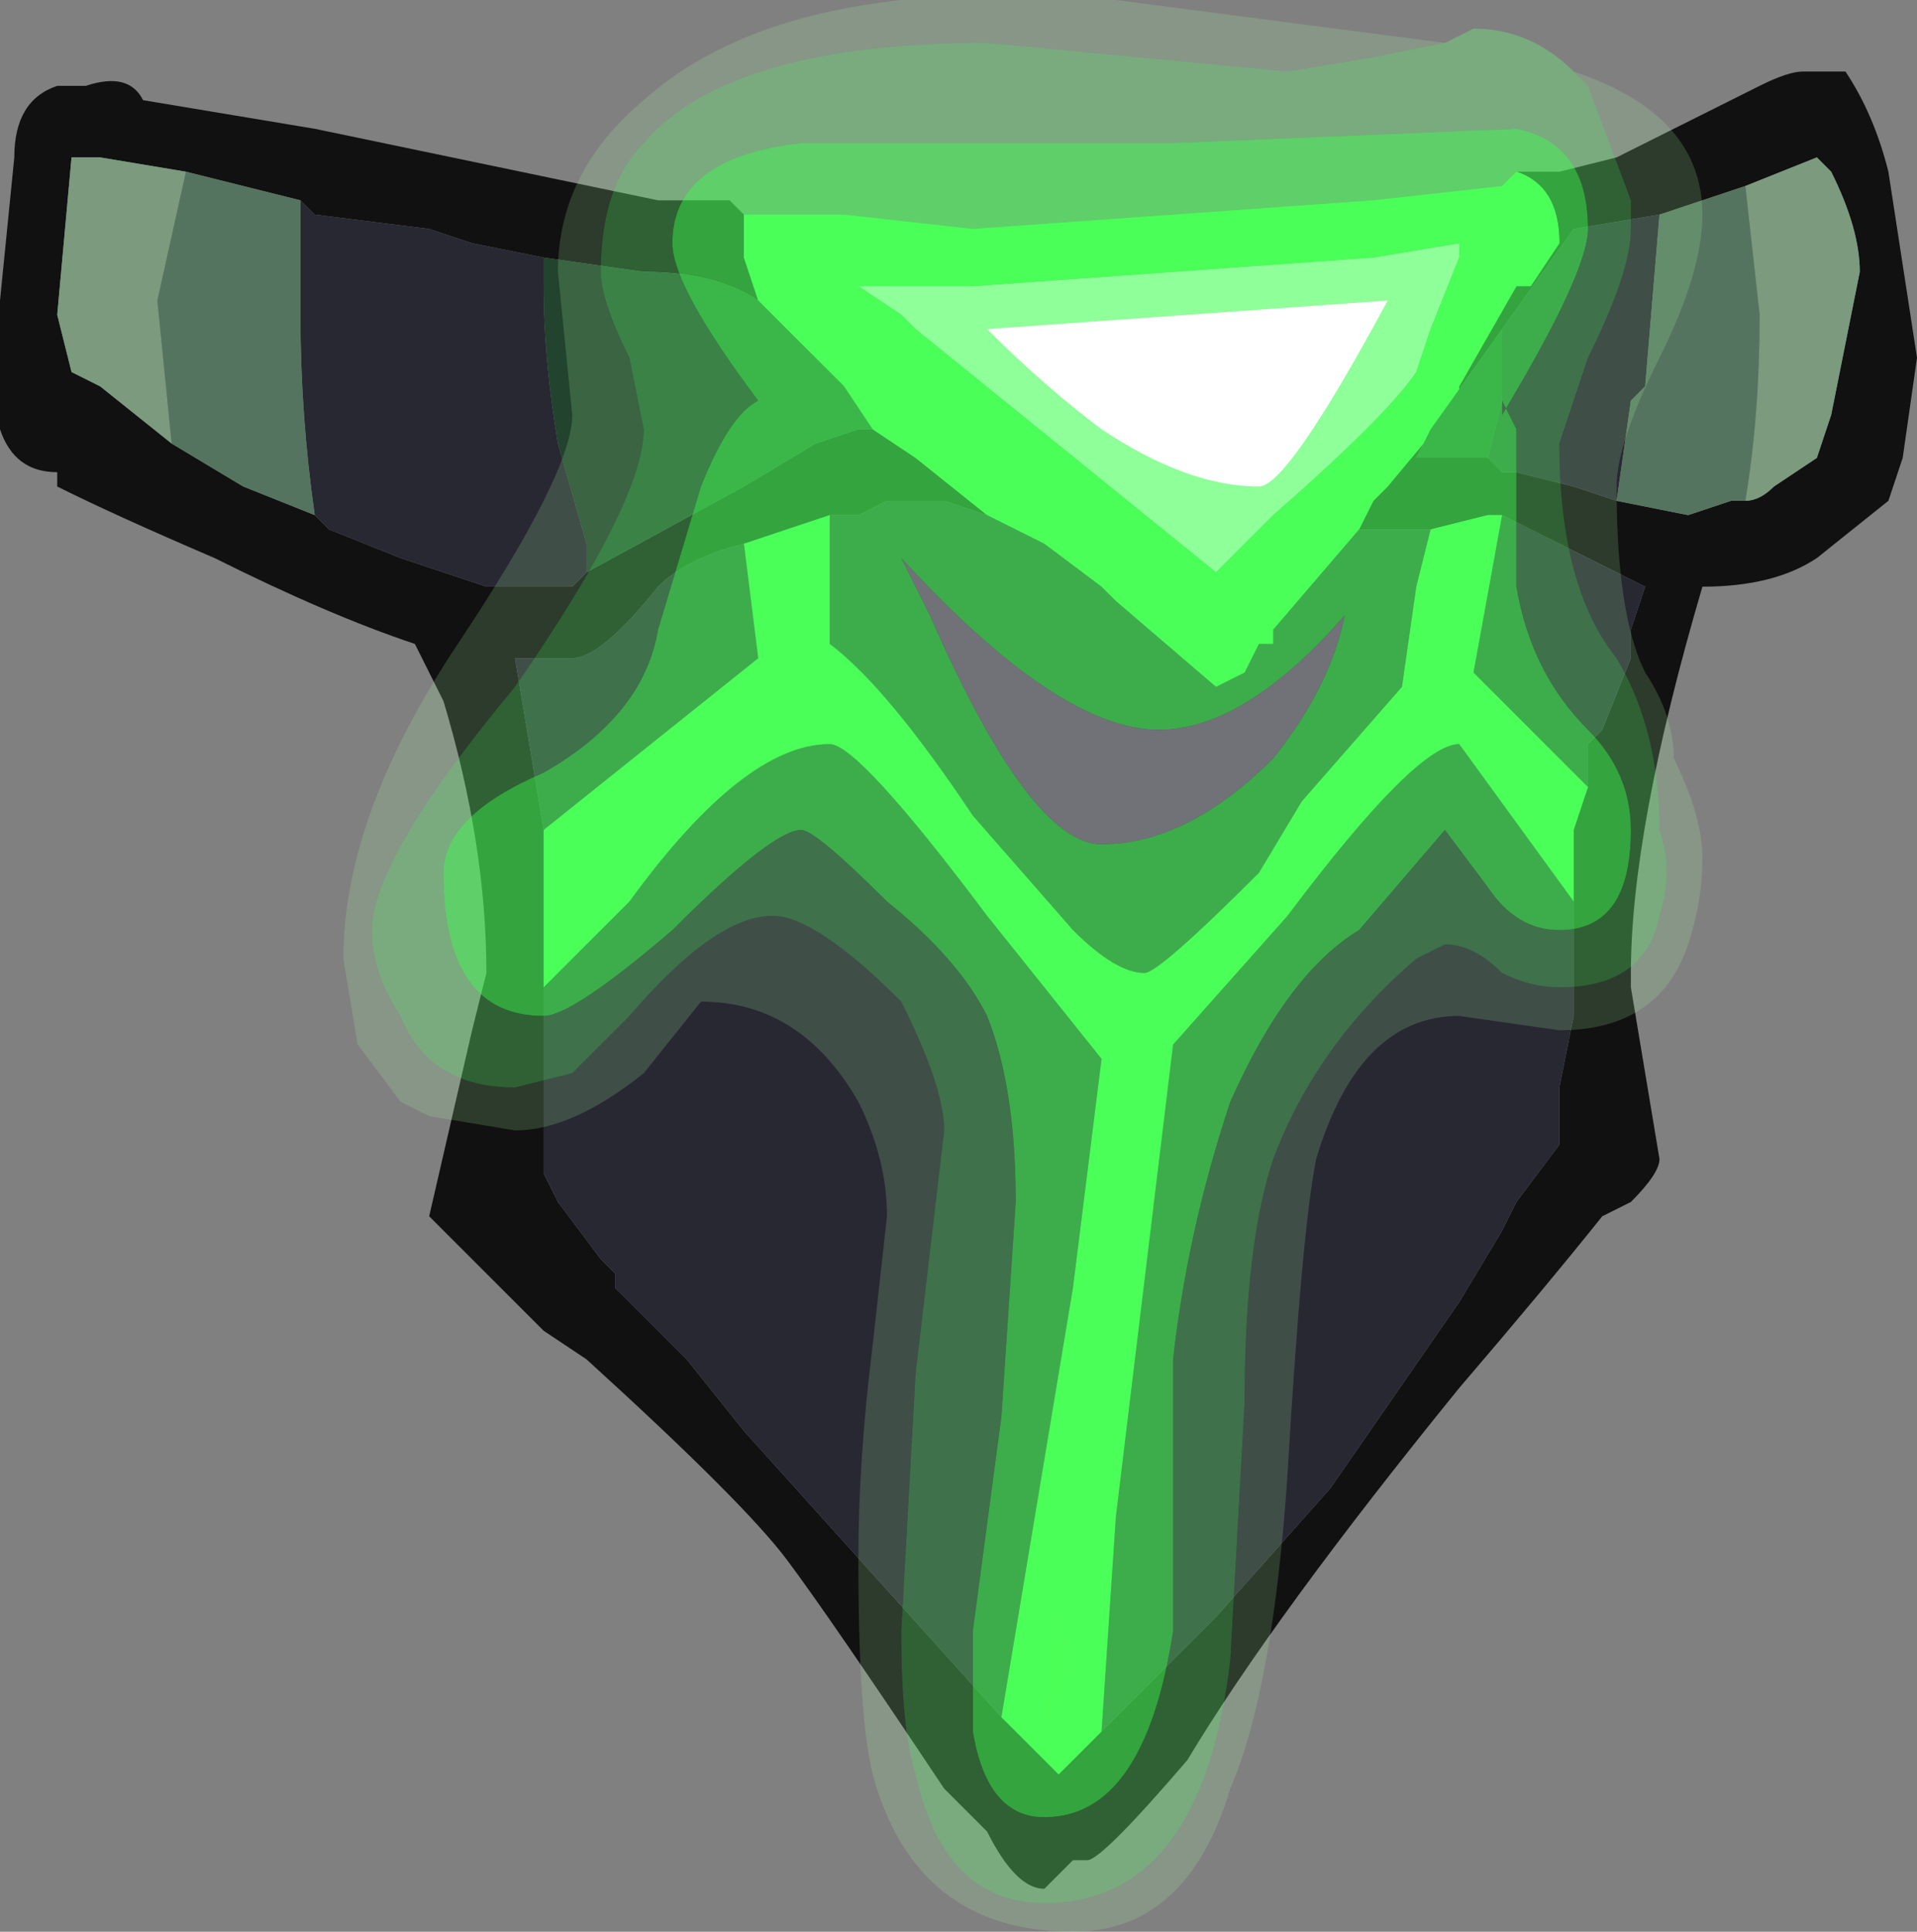 <?xml version="1.0" encoding="UTF-8" standalone="no"?>
<svg xmlns:ffdec="https://www.free-decompiler.com/flash" xmlns:xlink="http://www.w3.org/1999/xlink" ffdec:objectType="frame" height="47.25px" width="46.9px" xmlns="http://www.w3.org/2000/svg">
  <rect width="100%" height="100%" fill="#808080" stroke="none"/>
  <g transform="matrix(1.0, 0.0, 0.0, 1.0, 22.75, 14.7)">
    <use ffdec:characterId="9" height="6.75" transform="matrix(7.0, 0.0, 0.0, 7.0, -22.75, -14.7)" width="6.7" xlink:href="#shape0"/>
  </g>
  <defs>
    <g id="shape0" transform="matrix(1.0, 0.0, 0.0, 1.0, 3.25, 2.1)">
      <path d="M0.2 -0.3 L0.05 -0.35 -0.15 -0.35 -0.25 -0.3 -0.35 -0.3 -0.65 -0.2 Q-0.85 -0.15 -0.95 -0.05 -1.15 0.2 -1.25 0.2 L-1.45 0.2 -1.35 0.8 -1.35 1.35 -1.35 2.0 -1.3 2.1 -1.15 2.3 -1.1 2.35 -1.1 2.4 -0.85 2.65 -0.65 2.9 0.25 3.9 0.45 4.1 0.6 3.95 1.0 3.55 1.4 3.1 1.85 2.45 2.0 2.2 2.05 2.1 2.2 1.9 2.2 1.7 2.25 1.45 2.25 1.05 2.25 0.8 2.3 0.65 2.3 0.5 2.35 0.45 2.45 0.2 2.45 0.1 2.5 -0.05 2.0 -0.3 1.95 -0.3 1.75 -0.25 1.5 -0.25 1.55 -0.35 1.6 -0.4 1.85 -0.7 1.85 -0.75 2.05 -1.1 2.1 -1.1 2.2 -1.25 Q2.2 -1.45 2.05 -1.5 L2.2 -1.5 2.4 -1.55 2.9 -1.8 Q3.0 -1.85 3.05 -1.85 L3.2 -1.85 Q3.3 -1.7 3.35 -1.5 L3.45 -0.85 3.4 -0.5 3.35 -0.35 3.1 -0.15 Q2.95 -0.05 2.7 -0.05 2.45 0.8 2.45 1.3 L2.45 1.35 2.55 1.95 Q2.55 2.0 2.45 2.1 L2.35 2.15 Q2.15 2.4 1.85 2.75 1.2 3.55 0.9 4.05 0.6 4.4 0.55 4.4 L0.5 4.4 0.4 4.5 Q0.3 4.5 0.2 4.3 L0.05 4.15 Q-0.35 3.55 -0.5 3.35 -0.65 3.15 -1.2 2.65 L-1.35 2.55 -1.75 2.15 -1.6 1.5 -1.55 1.3 Q-1.55 0.85 -1.7 0.35 L-1.8 0.15 Q-2.1 0.05 -2.5 -0.15 -2.85 -0.3 -3.05 -0.4 L-3.05 -0.45 Q-3.2 -0.45 -3.25 -0.6 L-3.25 -1.05 -3.2 -1.55 Q-3.2 -1.75 -3.05 -1.8 L-2.95 -1.8 Q-2.8 -1.85 -2.75 -1.75 L-2.15 -1.65 -0.95 -1.4 -0.7 -1.4 -0.65 -1.35 -0.65 -1.2 -0.6 -1.05 Q-0.75 -1.15 -1.0 -1.15 L-1.35 -1.2 -1.6 -1.25 -1.75 -1.3 -2.15 -1.35 -2.2 -1.4 -2.6 -1.5 -2.9 -1.55 -3.0 -1.55 -3.05 -1.0 -3.0 -0.8 -2.9 -0.75 -2.65 -0.55 -2.4 -0.4 -2.15 -0.3 -2.1 -0.25 -1.85 -0.15 -1.55 -0.05 -1.25 -0.05 -1.2 -0.1 -0.65 -0.4 -0.4 -0.55 -0.25 -0.6 -0.2 -0.6 -0.05 -0.5 0.2 -0.3 M2.4 -0.35 L2.65 -0.3 2.8 -0.35 2.85 -0.35 Q2.9 -0.35 2.95 -0.4 L3.1 -0.5 3.15 -0.65 3.25 -1.15 Q3.25 -1.3 3.15 -1.5 L3.1 -1.55 2.85 -1.45 2.55 -1.35 2.25 -1.3 2.0 -0.95 1.75 -0.6 1.7 -0.5 1.95 -0.5 2.0 -0.45 2.05 -0.45 2.25 -0.4 2.4 -0.35" fill="#111111" fill-rule="evenodd" stroke="none"/>
      <path d="M1.0 -0.1 L-0.05 -0.95 -0.1 -1.0 -0.25 -1.1 0.15 -1.1 1.55 -1.2 1.85 -1.25 1.85 -1.2 1.75 -0.95 1.7 -0.8 Q1.6 -0.65 1.2 -0.3 L1.0 -0.1" fill="#ffffff" fill-rule="evenodd" stroke="none"/>
      <path d="M-0.35 -0.3 L-0.35 0.15 Q-0.15 0.3 0.15 0.75 L0.5 1.15 Q0.65 1.3 0.75 1.3 0.8 1.3 1.15 0.95 L1.3 0.7 1.65 0.3 1.7 -0.05 1.75 -0.25 1.95 -0.3 2.0 -0.3 1.9 0.25 2.3 0.65 2.25 0.8 2.25 1.05 1.85 0.5 Q1.7 0.5 1.25 1.1 L0.85 1.55 0.65 3.2 0.6 3.95 0.45 4.1 0.25 3.9 0.5 2.4 0.6 1.6 0.2 1.1 Q-0.25 0.5 -0.35 0.5 -0.65 0.5 -1.05 1.05 L-1.35 1.35 -1.35 0.8 -0.6 0.2 -0.65 -0.2 -0.35 -0.3 M1.5 -0.25 L1.2 0.1 1.2 0.15 1.15 0.15 1.1 0.25 1.0 0.3 0.65 0.0 0.6 -0.05 0.4 -0.2 0.2 -0.3 -0.05 -0.5 -0.2 -0.6 -0.3 -0.75 -0.6 -1.05 -0.65 -1.2 -0.65 -1.35 -0.3 -1.35 0.15 -1.3 1.55 -1.4 2.0 -1.45 2.05 -1.5 Q2.2 -1.45 2.2 -1.25 L2.1 -1.1 2.05 -1.1 1.85 -0.75 1.85 -0.7 1.6 -0.4 1.55 -0.35 1.5 -0.25 M1.0 -0.1 L1.2 -0.3 Q1.6 -0.65 1.7 -0.8 L1.75 -0.95 1.85 -1.2 1.85 -1.25 1.55 -1.2 0.15 -1.1 -0.25 -1.1 -0.1 -1.0 -0.05 -0.95 1.0 -0.1" fill="#4cff56" fill-rule="evenodd" stroke="none"/>
      <path d="M-0.35 -0.3 L-0.25 -0.3 -0.15 -0.35 0.05 -0.35 0.2 -0.3 0.4 -0.2 0.6 -0.05 0.65 0.0 1.0 0.3 1.1 0.25 1.15 0.15 1.2 0.15 1.2 0.1 1.5 -0.25 1.75 -0.25 1.7 -0.05 1.65 0.3 1.3 0.7 1.15 0.95 Q0.8 1.3 0.75 1.3 0.65 1.3 0.5 1.15 L0.15 0.75 Q-0.15 0.3 -0.35 0.15 L-0.35 -0.3 M-1.2 -0.1 L-1.25 -0.05 -1.55 -0.05 -1.85 -0.15 -2.1 -0.25 -2.15 -0.3 Q-2.2 -0.65 -2.2 -1.0 L-2.2 -1.4 -2.15 -1.35 -1.75 -1.3 -1.6 -1.25 -1.35 -1.2 -1.35 -1.1 Q-1.35 -0.85 -1.3 -0.55 L-1.2 -0.2 -1.2 -0.1 M2.55 -1.35 L2.5 -0.75 2.45 -0.7 2.4 -0.35 2.25 -0.4 2.05 -0.45 2.0 -0.45 1.95 -0.5 2.0 -0.7 2.0 -0.95 2.25 -1.3 2.55 -1.35 M2.0 -0.3 L2.5 -0.05 2.45 0.1 2.45 0.2 2.35 0.45 2.3 0.5 2.3 0.65 1.9 0.25 2.0 -0.3 M2.25 1.05 L2.25 1.45 2.2 1.7 2.2 1.9 2.05 2.1 2.0 2.2 1.85 2.45 1.4 3.1 1.0 3.55 0.6 3.95 0.65 3.2 0.85 1.55 1.25 1.1 Q1.7 0.5 1.85 0.5 L2.25 1.05 M0.25 3.9 L-0.65 2.9 -0.85 2.65 -1.1 2.4 -1.1 2.35 -1.15 2.3 -1.3 2.1 -1.35 2.0 -1.35 1.35 -1.05 1.05 Q-0.65 0.5 -0.35 0.5 -0.25 0.5 0.2 1.1 L0.6 1.6 0.5 2.4 0.25 3.9 M-1.35 0.8 L-1.45 0.2 -1.25 0.2 Q-1.15 0.2 -0.95 -0.05 -0.85 -0.15 -0.65 -0.2 L-0.6 0.2 -1.35 0.8" fill="#282833" fill-rule="evenodd" stroke="none"/>
      <path d="M-2.65 -0.55 L-2.9 -0.75 -3.0 -0.8 -3.05 -1.0 -3.0 -1.55 -2.9 -1.55 -2.6 -1.5 -2.7 -1.05 -2.65 -0.55 M2.85 -0.35 Q2.9 -0.65 2.9 -1.0 L2.85 -1.45 3.1 -1.55 3.15 -1.5 Q3.25 -1.3 3.25 -1.15 L3.15 -0.65 3.1 -0.5 2.95 -0.4 Q2.9 -0.35 2.85 -0.35" fill="#7b9a7e" fill-rule="evenodd" stroke="none"/>
      <path d="M-2.15 -0.3 L-2.4 -0.4 -2.65 -0.55 -2.7 -1.05 -2.6 -1.5 -2.2 -1.4 -2.2 -1.0 Q-2.2 -0.65 -2.15 -0.3 M2.4 -0.35 L2.45 -0.7 2.5 -0.75 2.55 -1.35 2.85 -1.45 2.9 -1.0 Q2.9 -0.65 2.85 -0.35 L2.8 -0.35 2.65 -0.3 2.4 -0.35" fill="#55745f" fill-rule="evenodd" stroke="none"/>
      <path d="M-0.2 -0.6 L-0.25 -0.6 -0.4 -0.55 -0.65 -0.4 -1.2 -0.1 -1.2 -0.2 -1.3 -0.55 Q-1.35 -0.85 -1.35 -1.1 L-1.35 -1.2 -1.0 -1.15 Q-0.75 -1.15 -0.6 -1.05 L-0.3 -0.75 -0.2 -0.6 M2.0 -0.95 L2.0 -0.7 1.95 -0.5 1.7 -0.5 1.75 -0.6 2.0 -0.95" fill="#22432d" fill-rule="evenodd" stroke="none"/>
      <path d="M0.0 0.05 L-0.1 -0.15 Q0.45 0.45 0.8 0.45 1.1 0.45 1.45 0.05 1.4 0.3 1.2 0.55 0.9 0.85 0.6 0.85 0.35 0.85 0.0 0.05" fill="#ffffff" fill-opacity="0.337" fill-rule="evenodd" stroke="none"/>
      <path d="M0.2 -0.95 Q0.4 -0.75 0.6 -0.6 0.9 -0.4 1.15 -0.4 1.25 -0.4 1.6 -1.05 L0.2 -0.95 M2.0 -0.65 L2.0 -0.7 2.05 -0.6 2.05 -0.05 Q2.1 0.25 2.3 0.45 2.45 0.6 2.45 0.8 2.45 1.15 2.2 1.15 2.05 1.15 1.95 1.0 L1.8 0.8 1.5 1.15 Q1.25 1.3 1.05 1.75 0.9 2.2 0.85 2.65 L0.85 3.6 Q0.75 4.25 0.4 4.25 0.2 4.25 0.15 3.95 L0.15 3.6 0.25 2.85 0.3 2.1 Q0.3 1.7 0.2 1.45 0.1 1.25 -0.15 1.05 -0.4 0.8 -0.45 0.8 -0.55 0.8 -0.9 1.15 -1.25 1.45 -1.35 1.45 -1.7 1.45 -1.7 0.95 -1.7 0.75 -1.35 0.6 -1.0 0.4 -0.95 0.1 L-0.8 -0.4 Q-0.7 -0.65 -0.6 -0.7 -0.9 -1.1 -0.9 -1.25 -0.9 -1.55 -0.45 -1.6 L0.85 -1.6 2.05 -1.65 Q2.3 -1.6 2.3 -1.3 2.3 -1.15 2.0 -0.65 M0.0 0.05 Q0.35 0.85 0.6 0.85 0.9 0.85 1.2 0.55 1.4 0.3 1.45 0.05 1.1 0.45 0.8 0.45 0.45 0.45 -0.1 -0.15 L0.0 0.05 M0.4 3.95 L0.5 3.7 0.45 3.5 0.4 3.85 0.4 3.95" fill="#4aff5b" fill-opacity="0.62" fill-rule="evenodd" stroke="none"/>
      <path d="M2.25 -1.85 L2.3 -1.8 2.45 -1.4 2.45 -1.3 Q2.45 -1.15 2.3 -0.85 L2.2 -0.55 Q2.2 -0.05 2.4 0.2 2.55 0.45 2.55 0.8 2.6 0.95 2.55 1.1 2.5 1.35 2.2 1.35 2.1 1.35 2.0 1.3 1.9 1.2 1.8 1.2 L1.7 1.25 Q1.35 1.55 1.2 1.95 1.1 2.25 1.1 2.8 L1.05 3.7 Q0.95 4.55 0.4 4.55 0.05 4.55 -0.05 4.1 -0.1 3.95 -0.1 3.6 L-0.05 2.7 0.05 1.85 Q0.05 1.7 -0.1 1.4 -0.4 1.1 -0.55 1.1 -0.75 1.1 -1.05 1.45 L-1.25 1.65 -1.45 1.7 Q-1.75 1.7 -1.85 1.45 -1.95 1.3 -1.95 1.15 -1.95 0.9 -1.45 0.3 -1.0 -0.35 -1.0 -0.6 L-1.05 -0.85 Q-1.15 -1.05 -1.15 -1.15 -1.15 -1.45 -1.0 -1.6 -0.7 -1.95 0.2 -1.95 L1.25 -1.85 1.55 -1.9 1.8 -1.95 1.9 -2.0 Q2.1 -2.0 2.25 -1.85 M2.0 -0.65 Q2.3 -1.15 2.3 -1.3 2.3 -1.6 2.05 -1.65 L0.85 -1.6 -0.45 -1.6 Q-0.9 -1.55 -0.9 -1.25 -0.9 -1.1 -0.6 -0.7 -0.7 -0.65 -0.8 -0.4 L-0.95 0.1 Q-1.0 0.4 -1.35 0.6 -1.7 0.75 -1.7 0.95 -1.7 1.45 -1.35 1.45 -1.25 1.45 -0.9 1.15 -0.55 0.8 -0.45 0.8 -0.4 0.8 -0.15 1.05 0.1 1.25 0.2 1.45 0.3 1.7 0.3 2.1 L0.25 2.85 0.15 3.6 0.15 3.95 Q0.2 4.25 0.4 4.25 0.75 4.25 0.85 3.6 L0.85 2.65 Q0.9 2.2 1.05 1.75 1.25 1.3 1.5 1.15 L1.8 0.8 1.95 1.0 Q2.05 1.15 2.2 1.15 2.45 1.15 2.45 0.8 2.45 0.6 2.3 0.45 2.1 0.25 2.05 -0.05 L2.05 -0.6 2.0 -0.7 2.0 -0.65" fill="#6dff7b" fill-opacity="0.337" fill-rule="evenodd" stroke="none"/>
      <path d="M1.8 -1.95 L1.55 -1.9 1.25 -1.85 0.2 -1.95 Q-0.7 -1.95 -1.0 -1.6 -1.15 -1.45 -1.15 -1.15 -1.15 -1.05 -1.05 -0.85 L-1.0 -0.6 Q-1.0 -0.35 -1.45 0.3 -1.95 0.9 -1.95 1.15 -1.95 1.3 -1.85 1.45 -1.75 1.7 -1.45 1.7 L-1.25 1.65 -1.05 1.45 Q-0.75 1.1 -0.55 1.1 -0.4 1.1 -0.1 1.4 0.05 1.7 0.05 1.85 L-0.05 2.7 -0.1 3.6 Q-0.1 3.95 -0.05 4.1 0.05 4.55 0.4 4.55 0.95 4.55 1.05 3.7 L1.1 2.8 Q1.1 2.25 1.2 1.95 1.35 1.55 1.7 1.25 L1.8 1.2 Q1.9 1.2 2.0 1.3 2.1 1.35 2.2 1.35 2.5 1.35 2.55 1.1 2.6 0.95 2.55 0.8 2.55 0.45 2.4 0.2 2.2 -0.05 2.2 -0.55 L2.3 -0.85 Q2.45 -1.15 2.45 -1.3 L2.45 -1.4 2.3 -1.8 2.25 -1.85 Q2.7 -1.7 2.7 -1.35 2.7 -1.15 2.55 -0.85 2.4 -0.55 2.4 -0.4 2.4 0.05 2.5 0.25 2.6 0.4 2.6 0.55 2.7 0.75 2.7 0.9 2.7 1.05 2.65 1.2 2.55 1.5 2.2 1.5 L1.85 1.45 Q1.5 1.45 1.35 1.95 1.3 2.2 1.25 3.05 1.2 3.8 1.05 4.15 0.9 4.65 0.5 4.65 -0.05 4.65 -0.2 4.1 -0.25 3.9 -0.25 3.35 -0.25 3.0 -0.2 2.6 L-0.15 2.15 Q-0.15 1.95 -0.25 1.75 -0.45 1.4 -0.8 1.4 L-1.0 1.65 Q-1.25 1.85 -1.45 1.85 L-1.75 1.8 -1.85 1.75 -2.0 1.55 -2.05 1.25 Q-2.05 0.75 -1.65 0.15 -1.25 -0.45 -1.25 -0.65 L-1.3 -1.15 Q-1.3 -1.5 -1.0 -1.75 -0.5 -2.2 0.65 -2.1 L1.8 -1.95" fill="#acffa6" fill-opacity="0.176" fill-rule="evenodd" stroke="none"/>
    </g>
  </defs>
</svg>
